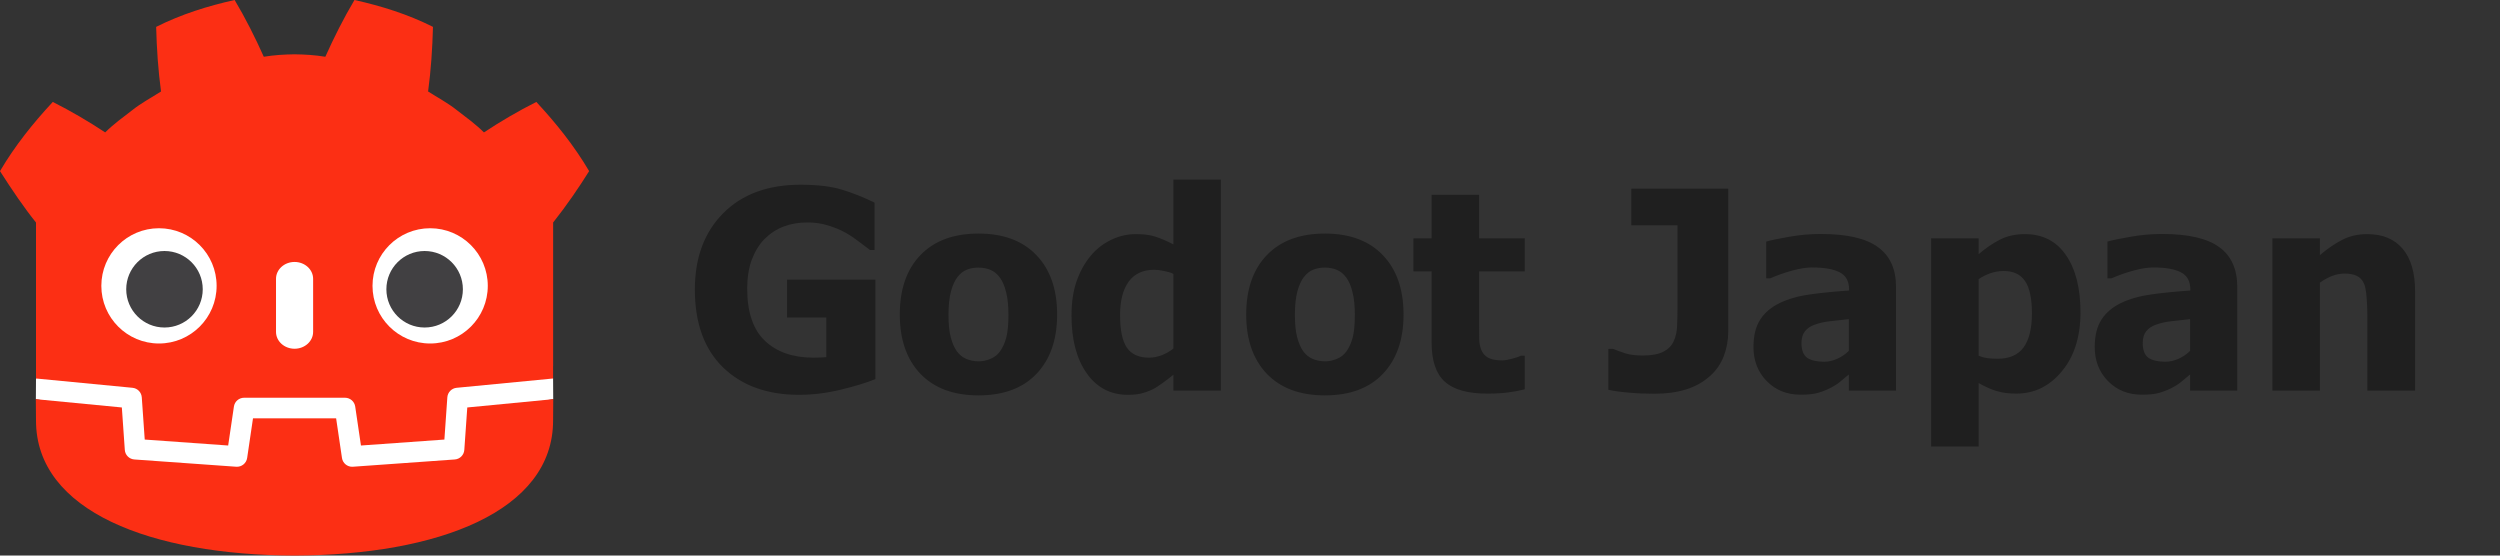 <svg width="288" height="64" viewBox="0 0 288 64" fill="none" xmlns="http://www.w3.org/2000/svg">
<rect x="0" y="0" width="288" height="64" fill="#333333" stroke="none"/>
<path d="M100.844 43.672C99.823 44.089 98.495 44.495 96.859 44.891C95.234 45.286 93.63 45.484 92.047 45.484C88.391 45.484 85.474 44.432 83.297 42.328C81.13 40.214 80.047 37.219 80.047 33.344C80.047 29.698 81.13 26.776 83.297 24.578C85.474 22.38 88.448 21.281 92.219 21.281C94.167 21.281 95.75 21.469 96.969 21.844C98.188 22.208 99.448 22.708 100.75 23.344V28.797H100.219C99.938 28.578 99.531 28.271 99 27.875C98.479 27.469 97.969 27.125 97.469 26.844C96.885 26.51 96.208 26.224 95.438 25.984C94.677 25.745 93.87 25.625 93.016 25.625C92.016 25.625 91.104 25.781 90.281 26.094C89.458 26.406 88.724 26.885 88.078 27.531C87.463 28.156 86.974 28.948 86.609 29.906C86.255 30.865 86.078 31.979 86.078 33.25C86.078 35.969 86.76 37.974 88.125 39.266C89.49 40.557 91.354 41.203 93.719 41.203C93.927 41.203 94.172 41.198 94.453 41.188C94.734 41.177 94.979 41.161 95.188 41.141V36.578H90.672V32.219H100.844V43.672ZM121.781 36.234C121.781 39.12 120.99 41.396 119.406 43.062C117.833 44.719 115.604 45.547 112.719 45.547C109.854 45.547 107.625 44.719 106.031 43.062C104.448 41.396 103.656 39.12 103.656 36.234C103.656 33.318 104.448 31.037 106.031 29.391C107.625 27.734 109.854 26.906 112.719 26.906C115.594 26.906 117.823 27.74 119.406 29.406C120.99 31.062 121.781 33.339 121.781 36.234ZM116.172 36.266C116.172 35.224 116.083 34.359 115.906 33.672C115.74 32.974 115.505 32.417 115.203 32C114.88 31.562 114.516 31.26 114.109 31.094C113.703 30.917 113.24 30.828 112.719 30.828C112.229 30.828 111.786 30.906 111.391 31.062C110.995 31.208 110.63 31.495 110.297 31.922C109.984 32.328 109.734 32.885 109.547 33.594C109.359 34.302 109.266 35.193 109.266 36.266C109.266 37.339 109.354 38.208 109.531 38.875C109.708 39.531 109.938 40.057 110.219 40.453C110.51 40.859 110.875 41.156 111.312 41.344C111.75 41.531 112.234 41.625 112.766 41.625C113.203 41.625 113.646 41.531 114.094 41.344C114.552 41.156 114.917 40.875 115.188 40.5C115.51 40.052 115.755 39.516 115.922 38.891C116.089 38.255 116.172 37.38 116.172 36.266ZM140.641 45H135.172V43.172C134.818 43.464 134.411 43.776 133.953 44.109C133.505 44.443 133.109 44.693 132.766 44.859C132.328 45.068 131.896 45.224 131.469 45.328C131.042 45.432 130.531 45.484 129.938 45.484C127.938 45.484 126.354 44.656 125.188 43C124.021 41.344 123.438 39.13 123.438 36.359C123.438 34.828 123.635 33.5 124.031 32.375C124.427 31.25 124.974 30.271 125.672 29.438C126.307 28.677 127.078 28.078 127.984 27.641C128.891 27.193 129.849 26.969 130.859 26.969C131.776 26.969 132.526 27.068 133.109 27.266C133.703 27.453 134.391 27.75 135.172 28.156V20.688H140.641V45ZM135.172 40.156V31.547C134.901 31.412 134.547 31.302 134.109 31.219C133.672 31.125 133.297 31.078 132.984 31.078C131.672 31.078 130.682 31.537 130.016 32.453C129.359 33.37 129.031 34.651 129.031 36.297C129.031 38.026 129.292 39.276 129.812 40.047C130.344 40.818 131.198 41.203 132.375 41.203C132.854 41.203 133.339 41.109 133.828 40.922C134.318 40.734 134.766 40.479 135.172 40.156ZM161.688 36.234C161.688 39.12 160.896 41.396 159.312 43.062C157.74 44.719 155.51 45.547 152.625 45.547C149.76 45.547 147.531 44.719 145.938 43.062C144.354 41.396 143.562 39.12 143.562 36.234C143.562 33.318 144.354 31.037 145.938 29.391C147.531 27.734 149.76 26.906 152.625 26.906C155.5 26.906 157.729 27.74 159.312 29.406C160.896 31.062 161.688 33.339 161.688 36.234ZM156.078 36.266C156.078 35.224 155.99 34.359 155.812 33.672C155.646 32.974 155.411 32.417 155.109 32C154.786 31.562 154.422 31.26 154.016 31.094C153.609 30.917 153.146 30.828 152.625 30.828C152.135 30.828 151.693 30.906 151.297 31.062C150.901 31.208 150.536 31.495 150.203 31.922C149.891 32.328 149.641 32.885 149.453 33.594C149.266 34.302 149.172 35.193 149.172 36.266C149.172 37.339 149.26 38.208 149.438 38.875C149.615 39.531 149.844 40.057 150.125 40.453C150.417 40.859 150.781 41.156 151.219 41.344C151.656 41.531 152.141 41.625 152.672 41.625C153.109 41.625 153.552 41.531 154 41.344C154.458 41.156 154.823 40.875 155.094 40.5C155.417 40.052 155.661 39.516 155.828 38.891C155.995 38.255 156.078 37.38 156.078 36.266ZM171.312 45.344C169.083 45.344 167.458 44.885 166.438 43.969C165.427 43.052 164.922 41.552 164.922 39.469V31.266H162.828V27.453H164.922V22.438H170.391V27.453H175.656V31.266H170.391V37.484C170.391 38.099 170.396 38.635 170.406 39.094C170.417 39.552 170.5 39.964 170.656 40.328C170.802 40.693 171.057 40.984 171.422 41.203C171.797 41.411 172.339 41.516 173.047 41.516C173.339 41.516 173.719 41.453 174.188 41.328C174.667 41.203 175 41.089 175.188 40.984H175.656V44.844C175.062 45 174.432 45.12 173.766 45.203C173.099 45.297 172.281 45.344 171.312 45.344ZM199.094 38.172C199.094 39.182 198.922 40.135 198.578 41.031C198.234 41.917 197.714 42.672 197.016 43.297C196.234 44.005 195.312 44.526 194.25 44.859C193.188 45.193 191.964 45.359 190.578 45.359C189.547 45.359 188.578 45.318 187.672 45.234C186.766 45.161 185.969 45.052 185.281 44.906V40.188H185.812C186.281 40.375 186.771 40.552 187.281 40.719C187.792 40.875 188.448 40.953 189.25 40.953C190.281 40.953 191.073 40.807 191.625 40.516C192.188 40.224 192.583 39.818 192.812 39.297C193.052 38.786 193.182 38.198 193.203 37.531C193.234 36.854 193.25 36.104 193.25 35.281V25.953H187.922V21.734H199.094V38.172ZM212.984 40.422V36.766C212.057 36.859 211.307 36.943 210.734 37.016C210.161 37.078 209.599 37.208 209.047 37.406C208.568 37.573 208.193 37.828 207.922 38.172C207.661 38.505 207.531 38.953 207.531 39.516C207.531 40.339 207.75 40.906 208.188 41.219C208.635 41.521 209.292 41.672 210.156 41.672C210.635 41.672 211.125 41.562 211.625 41.344C212.125 41.125 212.578 40.818 212.984 40.422ZM212.984 43.141C212.609 43.453 212.271 43.734 211.969 43.984C211.677 44.234 211.281 44.484 210.781 44.734C210.292 44.974 209.812 45.156 209.344 45.281C208.885 45.406 208.24 45.469 207.406 45.469C205.854 45.469 204.562 44.948 203.531 43.906C202.51 42.865 202 41.552 202 39.969C202 38.667 202.26 37.615 202.781 36.812C203.302 36.01 204.052 35.375 205.031 34.906C206.021 34.427 207.203 34.094 208.578 33.906C209.953 33.719 211.432 33.573 213.016 33.469V33.375C213.016 32.406 212.656 31.74 211.938 31.375C211.229 31 210.161 30.812 208.734 30.812C208.089 30.812 207.333 30.932 206.469 31.172C205.604 31.401 204.76 31.698 203.938 32.062H203.469V27.828C204.01 27.672 204.885 27.49 206.094 27.281C207.302 27.062 208.521 26.953 209.75 26.953C212.771 26.953 214.969 27.458 216.344 28.469C217.729 29.469 218.422 31 218.422 33.062V45H212.984V43.141ZM239.672 35.984C239.672 38.786 238.958 41.047 237.531 42.766C236.115 44.484 234.365 45.344 232.281 45.344C231.406 45.344 230.646 45.245 230 45.047C229.354 44.849 228.667 44.542 227.938 44.125V51.438H222.469V27.453H227.938V29.281C228.74 28.594 229.557 28.037 230.391 27.609C231.224 27.182 232.188 26.969 233.281 26.969C235.312 26.969 236.885 27.776 238 29.391C239.115 31.005 239.672 33.203 239.672 35.984ZM234.078 36.094C234.078 34.385 233.812 33.146 233.281 32.375C232.76 31.604 231.943 31.219 230.828 31.219C230.339 31.219 229.849 31.297 229.359 31.453C228.88 31.609 228.406 31.844 227.938 32.156V40.984C228.229 41.109 228.547 41.198 228.891 41.25C229.245 41.302 229.661 41.328 230.141 41.328C231.474 41.328 232.464 40.896 233.109 40.031C233.755 39.156 234.078 37.844 234.078 36.094ZM252.297 40.422V36.766C251.37 36.859 250.62 36.943 250.047 37.016C249.474 37.078 248.911 37.208 248.359 37.406C247.88 37.573 247.505 37.828 247.234 38.172C246.974 38.505 246.844 38.953 246.844 39.516C246.844 40.339 247.062 40.906 247.5 41.219C247.948 41.521 248.604 41.672 249.469 41.672C249.948 41.672 250.438 41.562 250.938 41.344C251.438 41.125 251.891 40.818 252.297 40.422ZM252.297 43.141C251.922 43.453 251.583 43.734 251.281 43.984C250.99 44.234 250.594 44.484 250.094 44.734C249.604 44.974 249.125 45.156 248.656 45.281C248.198 45.406 247.552 45.469 246.719 45.469C245.167 45.469 243.875 44.948 242.844 43.906C241.823 42.865 241.312 41.552 241.312 39.969C241.312 38.667 241.573 37.615 242.094 36.812C242.615 36.01 243.365 35.375 244.344 34.906C245.333 34.427 246.516 34.094 247.891 33.906C249.266 33.719 250.745 33.573 252.328 33.469V33.375C252.328 32.406 251.969 31.74 251.25 31.375C250.542 31 249.474 30.812 248.047 30.812C247.401 30.812 246.646 30.932 245.781 31.172C244.917 31.401 244.073 31.698 243.25 32.062H242.781V27.828C243.323 27.672 244.198 27.49 245.406 27.281C246.615 27.062 247.833 26.953 249.062 26.953C252.083 26.953 254.281 27.458 255.656 28.469C257.042 29.469 257.734 31 257.734 33.062V45H252.297V43.141ZM278.219 45H272.719V36.297C272.719 35.589 272.688 34.885 272.625 34.188C272.573 33.479 272.469 32.958 272.312 32.625C272.125 32.229 271.854 31.948 271.5 31.781C271.146 31.604 270.672 31.516 270.078 31.516C269.63 31.516 269.177 31.599 268.719 31.766C268.26 31.932 267.771 32.198 267.25 32.562V45H261.781V27.453H267.25V29.391C268.146 28.63 269.016 28.037 269.859 27.609C270.714 27.182 271.656 26.969 272.688 26.969C274.479 26.969 275.849 27.537 276.797 28.672C277.745 29.797 278.219 31.432 278.219 33.578V45Z" fill="#1F1F1F"/>
<path d="M63.716 43.607C63.716 43.607 63.617 43 63.559 43.006L52.544 44.068C51.668 44.153 50.987 44.852 50.926 45.73L50.623 50.067L42.102 50.675L41.522 46.745C41.393 45.87 40.63 45.211 39.746 45.211H28.121C27.237 45.211 26.474 45.87 26.345 46.745L25.765 50.675L17.244 50.067L16.941 45.73C16.879 44.852 16.199 44.153 15.322 44.068L4.302 43.006C4.245 43 4.204 43.608 4.147 43.608L4.132 45.991L13.465 47.496L13.77 51.872C13.832 52.758 14.547 53.474 15.433 53.538L27.169 54.375C27.214 54.378 27.257 54.38 27.301 54.38C28.183 54.38 28.945 53.721 29.075 52.846L29.671 48.802H38.196L38.793 52.846C38.921 53.72 39.684 54.38 40.568 54.38C40.611 54.38 40.654 54.378 40.696 54.375L52.434 53.538C53.32 53.474 54.035 52.758 54.097 51.872L54.402 47.496L63.731 45.985L63.716 43.607Z" fill="white"/>
<path d="M4.147 25.634V40.098V41.935V43.607C4.179 43.608 4.212 43.609 4.245 43.612L15.264 44.674C15.841 44.73 16.293 45.194 16.333 45.773L16.673 50.637L26.285 51.323L26.947 46.833C27.033 46.251 27.532 45.82 28.121 45.82H39.746C40.335 45.82 40.834 46.251 40.92 46.833L41.582 51.323L51.194 50.637L51.533 45.773C51.574 45.194 52.026 44.73 52.603 44.674L63.618 43.612C63.65 43.609 63.683 43.608 63.716 43.607V42.173L63.72 42.172V25.634C65.272 23.68 66.741 21.526 67.867 19.713C66.147 16.785 64.039 14.168 61.786 11.743C59.696 12.794 57.667 13.986 55.75 15.254C54.79 14.3 53.71 13.521 52.649 12.705C51.606 11.868 50.431 11.254 49.317 10.539C49.648 8.067 49.812 5.635 49.879 3.096C47.003 1.649 43.937 0.689 40.835 1.02798e-05C39.596 2.081 38.464 4.335 37.478 6.539C36.308 6.343 35.133 6.271 33.956 6.257V6.255C33.948 6.255 33.941 6.257 33.934 6.257C33.926 6.257 33.919 6.255 33.911 6.255V6.257C32.733 6.271 31.558 6.343 30.389 6.539C29.403 4.335 28.271 2.081 27.031 1.02798e-05C23.931 0.689 20.864 1.649 17.989 3.096C18.054 5.635 18.218 8.067 18.551 10.539C17.434 11.254 16.261 11.868 15.218 12.705C14.158 13.521 13.076 14.3 12.117 15.254C10.2 13.986 8.171 12.794 6.081 11.743C3.827 14.168 1.721 16.785 0 19.713C1.352 21.836 2.803 23.97 4.147 25.634Z" fill="#FC2F14"/>
<path d="M53.831 46.94L53.489 51.83C53.448 52.419 52.98 52.888 52.39 52.931L40.653 53.768C40.624 53.77 40.596 53.771 40.568 53.771C39.984 53.771 39.481 53.343 39.395 52.757L38.722 48.193H29.145L28.472 52.757C28.382 53.372 27.832 53.813 27.214 53.768L15.477 52.931C14.887 52.888 14.419 52.419 14.378 51.83L14.036 46.94L4.128 45.985C4.133 47.05 4.147 48.216 4.147 48.448C4.147 58.913 17.421 63.942 33.913 64H33.933H33.954C50.446 63.942 63.716 58.913 63.716 48.448C63.716 48.212 63.73 47.05 63.735 45.985L53.831 46.94Z" fill="#FC2F14"/>
<path d="M24.954 32.93C24.954 36.599 21.981 39.571 18.314 39.571C14.648 39.571 11.674 36.599 11.674 32.93C11.674 29.263 14.648 26.293 18.314 26.293C21.981 26.293 24.954 29.263 24.954 32.93Z" fill="white"/>
<path d="M23.356 33.324C23.356 35.757 21.384 37.73 18.948 37.73C16.514 37.73 14.541 35.757 14.541 33.324C14.541 30.89 16.514 28.916 18.948 28.916C21.384 28.916 23.356 30.89 23.356 33.324Z" fill="#414042"/>
<path d="M33.933 40.175C32.752 40.175 31.796 39.305 31.796 38.232V32.119C31.796 31.048 32.752 30.177 33.933 30.177C35.114 30.177 36.072 31.048 36.072 32.119V38.232C36.072 39.305 35.114 40.175 33.933 40.175Z" fill="white"/>
<path d="M42.913 32.93C42.913 36.599 45.886 39.571 49.554 39.571C53.22 39.571 56.193 36.599 56.193 32.93C56.193 29.263 53.22 26.293 49.554 26.293C45.886 26.293 42.913 29.263 42.913 32.93Z" fill="white"/>
<path d="M44.511 33.324C44.511 35.757 46.483 37.73 48.917 37.73C51.353 37.73 53.324 35.757 53.324 33.324C53.324 30.89 51.353 28.916 48.917 28.916C46.483 28.916 44.511 30.89 44.511 33.324Z" fill="#414042"/>
</svg>
